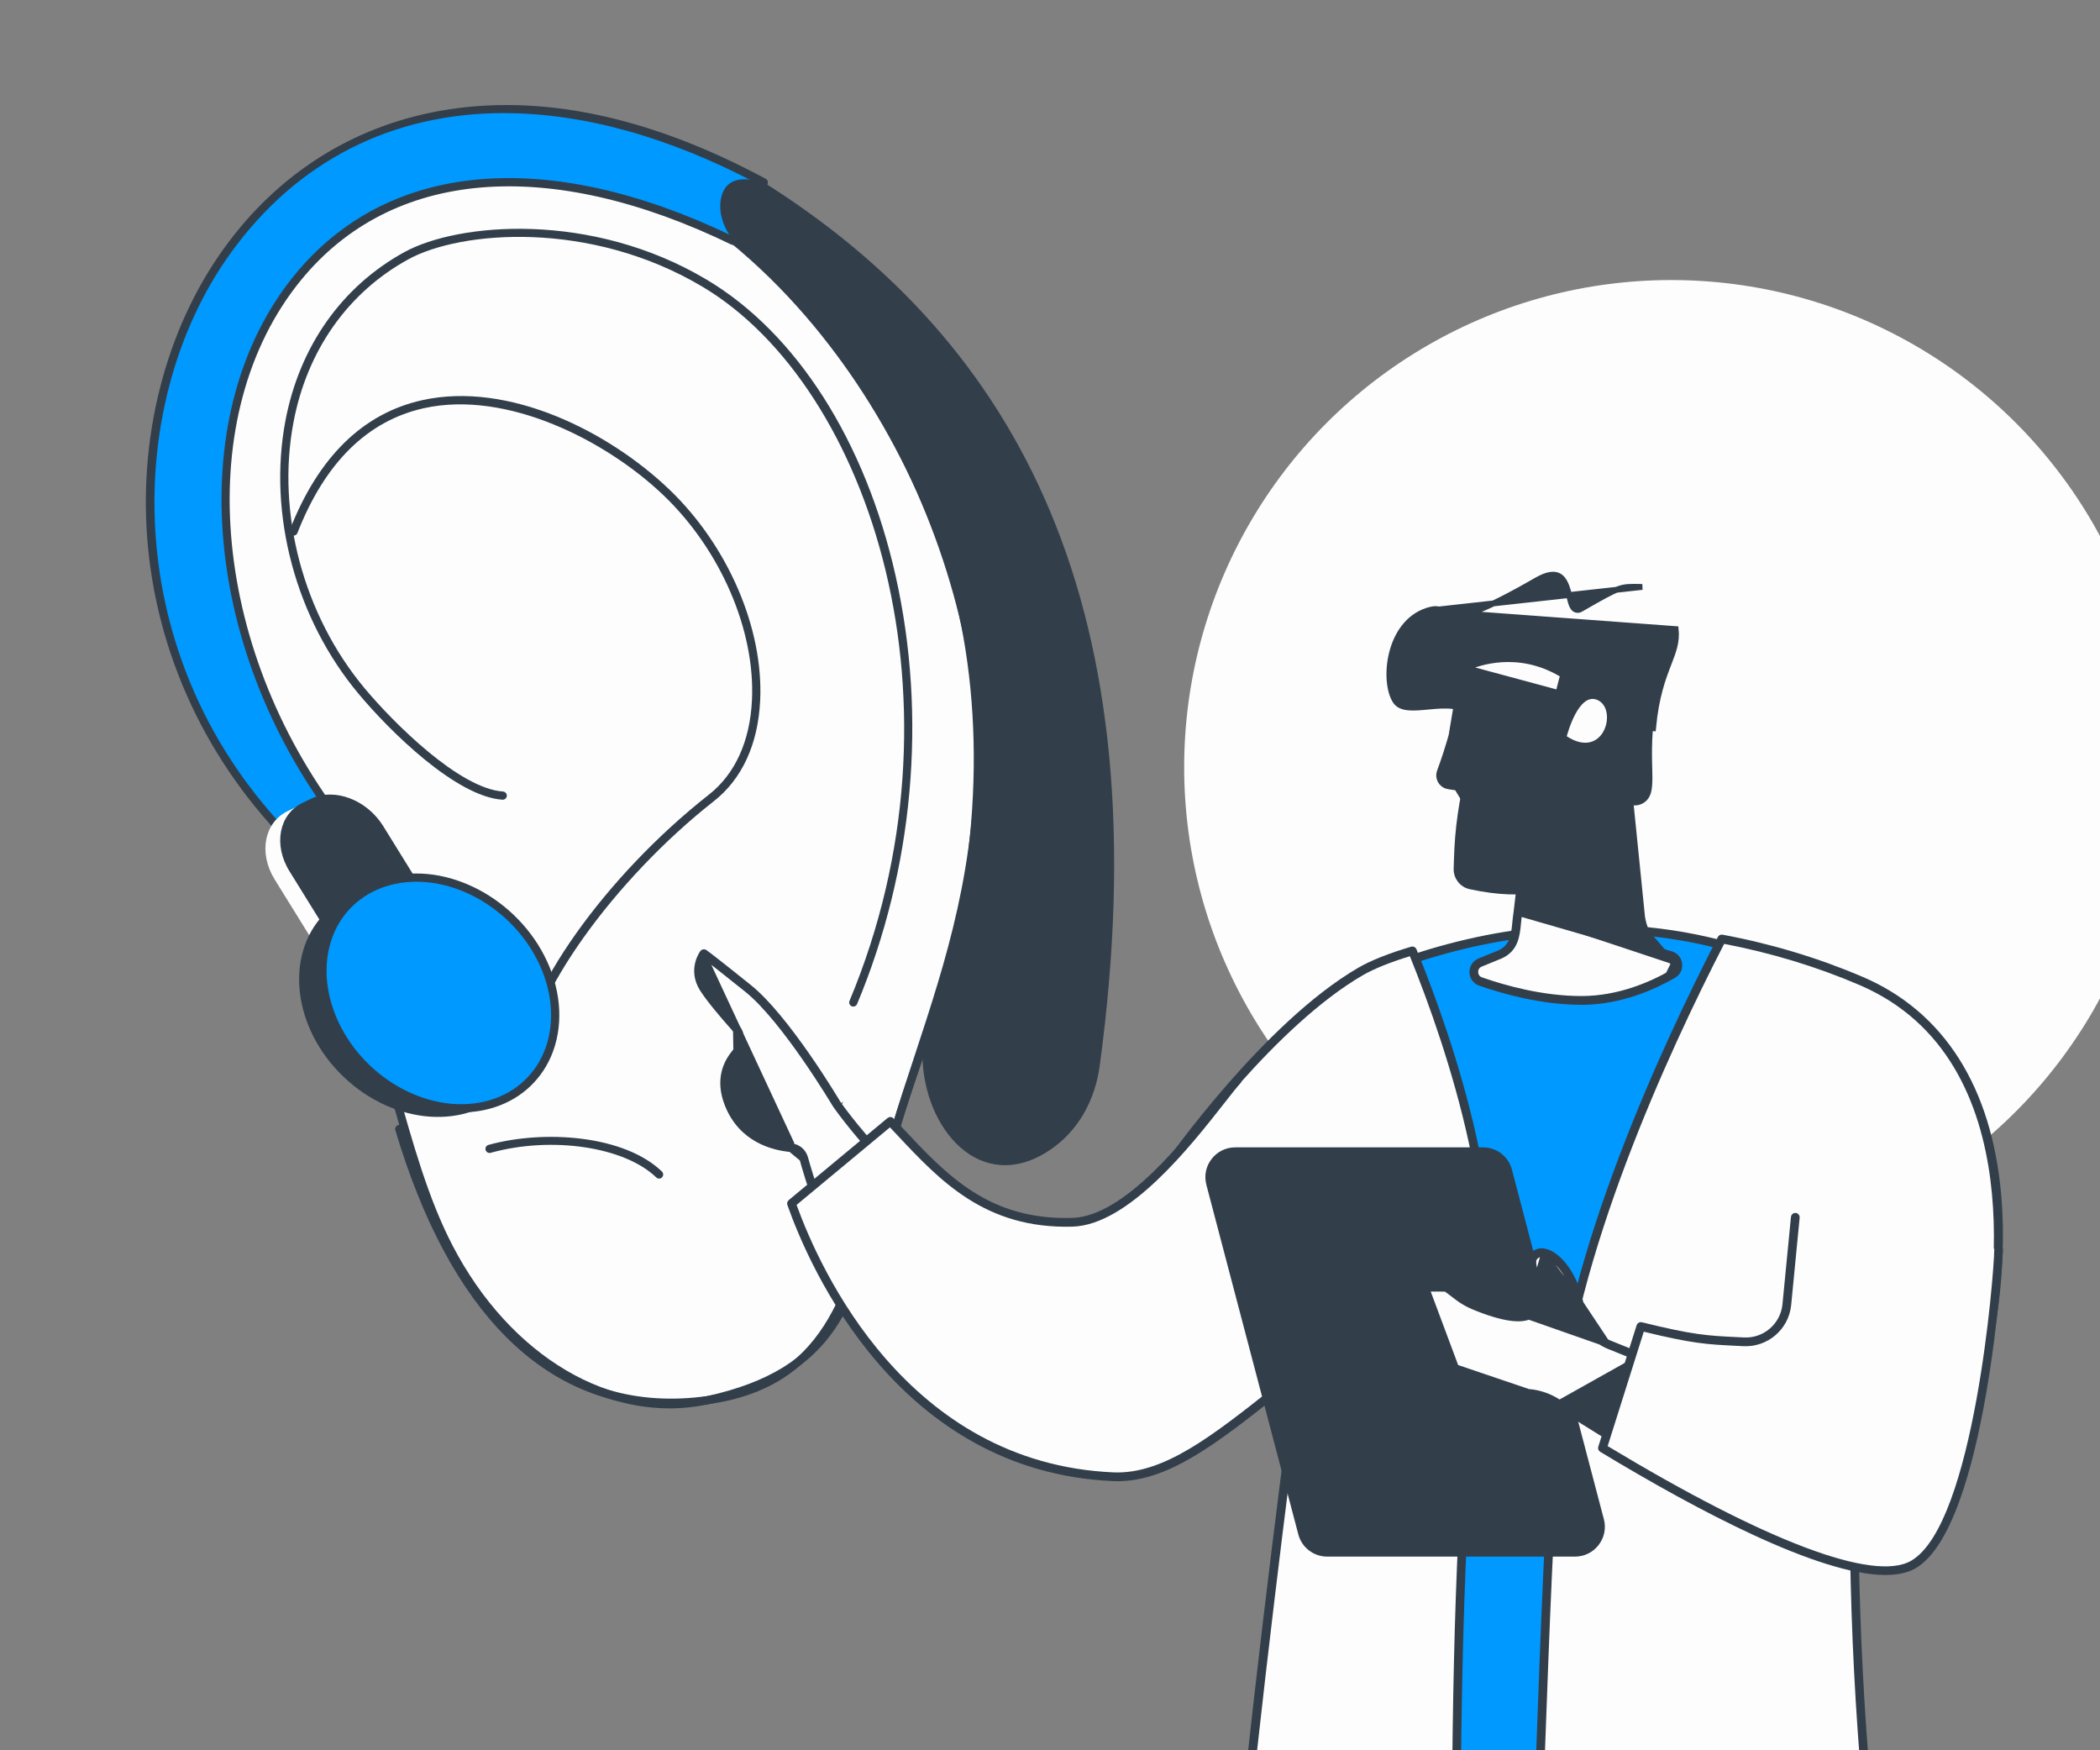 <svg width="360" height="300" viewBox="0 0 360 300" fill="none" xmlns="http://www.w3.org/2000/svg">
<rect x="0" y="0" width="360" height="300" fill="#808080" stroke="none"/>
<g clip-path="url(#clip0_145_8891)">
<circle cx="286.5" cy="131.5" r="83.5" fill="#FDFDFD"/>
<path d="M168.478 127.408C168.731 155.907 159.712 172.724 153.298 194.247C146.549 216.892 148.237 234.05 121.398 239.975C104.46 243.712 86.876 232.899 76.971 213.835C67.559 195.717 65.803 170.16 51.212 141.981C14.183 70.471 48.562 16.661 84.097 22.243C140.488 31.099 168.171 92.697 168.478 127.411V127.408Z" fill="#FDFDFD"/>
<path d="M114.779 241.397C99.996 241.397 85.165 231.134 76.347 214.158C72.118 206.015 69.493 196.638 66.455 185.78C62.792 172.691 58.642 157.854 50.588 142.303C26.629 96.032 33.107 58.706 47.158 39.203C56.672 25.996 70.525 19.397 84.206 21.546C116.244 26.578 136.526 47.81 147.901 64.735C160.856 84.011 169.009 108.024 169.181 127.401C169.373 149.148 164.283 163.887 158.893 179.492C157.23 184.3 155.517 189.268 153.973 194.448C152.726 198.636 151.776 202.597 150.859 206.427C146.936 222.806 143.835 235.745 121.551 240.662C119.31 241.157 117.046 241.397 114.783 241.397H114.779ZM79.094 22.553C67.594 22.553 56.356 28.842 48.296 40.025C34.488 59.188 28.167 95.948 51.835 141.654C59.956 157.333 64.128 172.244 67.808 185.4C70.826 196.184 73.431 205.497 77.594 213.509C87.467 232.512 105.012 242.871 121.244 239.287C142.668 234.558 145.529 222.62 149.487 206.098C150.411 202.249 151.364 198.271 152.623 194.045C154.174 188.837 155.897 183.853 157.563 179.031C162.912 163.545 167.966 148.915 167.774 127.414C167.605 108.299 159.542 84.58 146.734 65.522C135.516 48.83 115.524 27.889 83.988 22.936C82.358 22.681 80.724 22.553 79.097 22.553H79.094Z" fill="#323F4B"/>
<path d="M114.962 241.141C93.285 241.141 77.054 224.894 67.773 193.719C67.661 193.348 67.875 192.955 68.246 192.843C68.62 192.731 69.01 192.945 69.122 193.316C79.087 226.786 97.132 242.679 121.302 239.277C141.092 236.489 145.002 221.991 149.947 203.633C150.785 200.529 151.648 197.319 152.623 194.045C153.957 189.566 155.398 185.179 156.796 180.937C162.266 164.299 167.432 148.582 167.231 126.116C166.953 94.65 142.246 32.083 83.988 22.933C74.122 21.383 64.697 24.928 56.73 33.19C38.845 51.736 31.662 89.033 38.852 126.001C38.925 126.382 38.676 126.752 38.295 126.826C37.915 126.899 37.544 126.65 37.471 126.27C30.197 88.87 37.528 51.074 55.716 32.211C64.013 23.608 73.866 19.925 84.206 21.543C116.26 26.578 136.389 47.455 147.626 64.083C160.415 83 168.465 106.764 168.634 126.103C168.836 148.803 163.634 164.622 158.129 181.375C156.738 185.608 155.299 189.984 153.969 194.444C153.001 197.699 152.137 200.899 151.303 203.997C146.421 222.109 142.207 237.752 121.493 240.668C119.265 240.981 117.085 241.138 114.959 241.138L114.962 241.141Z" fill="#323F4B"/>
<path d="M112.989 202.012C112.813 202.012 112.637 201.945 112.5 201.814C107.052 196.548 94.584 194.694 84.11 197.594C83.739 197.696 83.349 197.479 83.243 197.105C83.141 196.73 83.359 196.344 83.733 196.238C93.292 193.591 107.03 194.576 113.475 200.804C113.753 201.072 113.763 201.52 113.491 201.798C113.354 201.942 113.168 202.012 112.986 202.012H112.989Z" fill="#323F4B"/>
<path d="M146.28 172.529C146.191 172.529 146.098 172.513 146.009 172.474C145.651 172.324 145.481 171.912 145.631 171.553C166.812 120.908 149.359 66.401 120.448 49.159C101.153 37.653 78.943 39.542 70.007 44.444C59.633 50.134 52.634 60.068 50.304 72.418C47.362 87.985 52.04 105.441 62.507 117.973C67.434 123.872 78.732 135.161 86.229 135.669C86.616 135.695 86.91 136.031 86.885 136.417C86.859 136.804 86.523 137.089 86.137 137.073C78.182 136.533 66.861 125.381 61.43 118.875C50.7 106.029 45.908 88.129 48.922 72.156C51.333 59.383 58.584 49.105 69.333 43.206C78.553 38.148 101.406 36.157 121.17 47.947C136.558 57.126 148.355 75.628 153.535 98.711C158.96 122.878 156.613 148.94 146.929 172.094C146.817 172.362 146.555 172.525 146.28 172.525V172.529Z" fill="#323F4B"/>
<path d="M89.606 182.91C89.606 182.91 89.583 182.91 89.571 182.91C89.184 182.891 88.883 182.561 88.902 182.174C89.468 170.326 103.791 150.136 121.51 136.213C126.011 132.677 128.569 127.073 128.908 120.004C129.483 108.018 123.52 94.229 113.718 84.868C103.894 75.487 86.869 66.827 72.696 69.96C63.003 72.105 55.697 79.305 50.985 91.358C50.844 91.719 50.435 91.898 50.074 91.757C49.712 91.617 49.533 91.208 49.674 90.846C54.569 78.333 62.213 70.842 72.393 68.588C87.147 65.321 104.268 73.902 114.69 83.851C124.777 93.481 130.912 107.698 130.314 120.071C129.953 127.562 127.21 133.524 122.379 137.319C105.233 150.792 90.846 170.943 90.306 182.242C90.287 182.619 89.977 182.91 89.603 182.91H89.606Z" fill="#323F4B"/>
<path d="M52.043 146.178C-6.844 90.795 38.868 -18.185 130.934 31.265L125.646 41.275C45.265 2.318 15.523 85.085 58.15 140.778L52.043 146.181V146.178Z" fill="#0099FF"/>
<path d="M52.043 146.881C51.87 146.881 51.698 146.817 51.56 146.689C36.614 132.632 27.317 113.874 25.376 93.87C23.573 75.266 28.308 56.576 38.372 42.595C47.513 29.893 60.288 21.741 75.318 19.02C92.349 15.938 111.17 19.848 131.27 30.645C131.609 30.827 131.74 31.252 131.558 31.594L126.27 41.604C126.094 41.94 125.682 42.074 125.343 41.908C94.027 26.731 67.143 28.969 51.576 48.043C32.893 70.941 35.962 110.623 58.712 140.35C58.936 140.644 58.898 141.059 58.62 141.302L52.513 146.705C52.382 146.824 52.213 146.881 52.046 146.881H52.043ZM86.412 19.384C67.341 19.384 50.978 27.486 39.514 43.417C20.616 69.675 20.2 114.824 52.059 145.225L57.197 140.682C34.421 110.511 31.508 70.41 50.483 47.154C66.392 27.655 93.653 25.19 125.34 40.348L129.982 31.559C114.629 23.413 99.846 19.391 86.409 19.391L86.412 19.384Z" fill="#323F4B"/>
<path d="M69.793 169.066L68.374 169.75C64.329 171.697 58.779 169.61 55.972 165.082L47.087 150.74C44.283 146.213 45.287 140.964 49.332 139.017L50.751 138.332C54.795 136.385 60.346 138.473 63.153 143L72.037 157.342C74.841 161.869 73.837 167.119 69.793 169.066Z" fill="#FDFDFD"/>
<path d="M72.328 167.653L70.909 168.337C66.864 170.284 61.314 168.197 58.507 163.67L49.622 149.327C46.819 144.8 47.822 139.551 51.867 137.604L53.286 136.92C57.331 134.973 62.881 137.06 65.688 141.587L74.573 155.929C77.376 160.457 76.373 165.706 72.328 167.653Z" fill="#323F4B"/>
<path d="M86.934 186.64C93.732 179.506 92.212 167.023 83.54 158.758C74.867 150.493 62.325 149.576 55.526 156.71C48.728 163.844 50.248 176.327 58.921 184.592C67.594 192.857 80.136 193.774 86.934 186.64Z" fill="#323F4B"/>
<path d="M90.936 185.187C97.734 178.053 96.214 165.569 87.541 157.305C78.868 149.04 66.327 148.123 59.528 155.257C52.73 162.391 54.25 174.874 62.923 183.139C71.596 191.404 84.137 192.32 90.936 185.187Z" fill="#0099FF"/>
<path d="M79.075 190.665C69.368 190.665 59.412 183.574 55.864 173.619C53.849 167.966 54.214 162.128 56.864 157.601C59.249 153.528 63.262 150.823 68.16 149.989C78.79 148.17 90.651 155.702 94.596 166.767C96.611 172.42 96.246 178.257 93.596 182.785C91.211 186.858 87.198 189.562 82.3 190.397C81.236 190.579 80.155 190.665 79.075 190.665ZM71.408 151.127C70.398 151.127 69.391 151.21 68.393 151.38C63.914 152.144 60.247 154.605 58.076 158.314C55.637 162.48 55.311 167.886 57.187 173.149C60.912 183.6 72.07 190.713 82.061 189.012C86.54 188.248 90.207 185.783 92.378 182.078C94.817 177.912 95.14 172.506 93.266 167.244C89.913 157.834 80.536 151.13 71.408 151.13V151.127Z" fill="#323F4B"/>
<path d="M158.126 180.86C158.295 193.648 168.229 204.944 179.924 197.156C184.719 193.962 187.696 188.754 188.521 182.692C199.192 104.104 174.568 58.734 130.935 31.262C126.398 29.964 124.326 31.131 123.668 33.711C122.929 36.614 124.278 40.038 126.858 42.404C166.921 79.141 176.132 125.678 158.129 180.857L158.126 180.86Z" fill="#323F4B"/>
<path d="M151.062 198.445C146.222 193.329 143.406 189.207 143.406 189.207C143.406 189.207 134.781 174.664 128.237 169.406C121.693 164.148 120.666 163.454 120.666 163.454C120.666 163.454 118.615 166.189 120.666 169.406C121.833 171.236 124.169 173.974 125.965 175.991C127.148 177.32 127.172 179.3 126.043 180.674C124.632 182.395 123.383 185.221 124.955 189.204C127.305 195.166 132.76 196.448 135.57 196.707C136.621 196.802 137.505 197.53 137.787 198.547C138.26 200.247 139.1 203.07 140.345 206.601L151.058 198.445H151.062Z" fill="#FDFDFD"/>
<path d="M137.554 198.612L137.555 198.613C138.038 200.355 138.875 203.166 140.115 206.68C140.143 206.758 140.204 206.815 140.278 206.838C140.305 206.845 140.329 206.848 140.352 206.848C140.398 206.848 140.454 206.832 140.504 206.795C140.504 206.795 140.505 206.795 140.506 206.794L151.215 198.642L151.215 198.641C151.27 198.599 151.305 198.537 151.311 198.469C151.315 198.391 151.287 198.321 151.244 198.276L151.243 198.274C148.861 195.756 146.962 193.468 145.657 191.809C145.005 190.979 144.501 190.306 144.16 189.839C143.989 189.606 143.859 189.425 143.771 189.301C143.727 189.239 143.694 189.192 143.671 189.16L143.646 189.123L143.639 189.113L143.637 189.111L143.637 189.11L143.637 189.11C143.637 189.11 143.637 189.109 144.049 188.826L143.637 189.109L143.628 189.096L143.619 189.082L143.616 189.077C143.418 188.744 141.24 185.094 138.297 180.867C135.326 176.601 131.615 171.805 128.39 169.214L128.39 169.214C125.144 166.606 123.253 165.118 122.168 164.278C121.626 163.859 121.286 163.602 121.081 163.45C120.88 163.3 120.81 163.253 120.807 163.251C120.807 163.251 120.807 163.251 120.807 163.251L120.803 163.248C120.695 163.175 120.549 163.197 120.466 163.306L120.466 163.306C120.394 163.401 118.338 166.212 120.458 169.538C121.634 171.38 123.992 174.144 125.784 176.154L125.784 176.154C126.886 177.392 126.909 179.229 125.855 180.517L125.855 180.518C124.442 182.238 123.09 185.144 124.726 189.295C127.095 195.3 132.482 196.674 135.55 196.953L137.554 198.612ZM137.554 198.612C137.297 197.692 136.506 197.04 135.55 196.953L137.554 198.612ZM120.972 164.472L120.443 164.36C120.01 165.339 119.553 167.201 120.873 169.276L120.874 169.277C122.048 171.115 124.401 173.868 126.149 175.829L120.972 164.472ZM120.972 164.472L121.203 164.168C122.072 164.828 123.998 166.328 128.08 169.604L128.081 169.604C131.324 172.211 135.087 177.131 138.031 181.376C139.509 183.507 140.791 185.483 141.71 186.938C142.169 187.665 142.539 188.263 142.796 188.684C143.012 189.036 143.176 189.309 143.208 189.362C143.221 189.381 143.26 189.438 143.327 189.532C143.409 189.649 143.531 189.82 143.691 190.039C144.011 190.478 144.481 191.11 145.091 191.891C146.311 193.455 148.084 195.613 150.312 198.012L150.688 198.416L150.249 198.75L141.015 205.78L140.464 206.199L140.239 205.545C139.192 202.501 138.464 200.056 138.026 198.483L138.026 198.483C137.715 197.362 136.765 196.57 135.592 196.463C135.592 196.463 135.592 196.463 135.592 196.463L135.638 195.965L120.972 164.472ZM126.149 175.829C127.412 177.249 127.451 179.351 126.235 180.836L126.149 175.829Z" fill="#323F4B" stroke="#323F4B"/>
<path d="M303.075 164.651C303.075 164.651 275.921 151.523 238.002 165.869C206.263 177.878 243.495 264.94 237.539 322.534C237.539 322.534 287.464 330.054 301.46 311.062C308.847 301.039 303.075 164.651 303.075 164.651Z" fill="#0099FF"/>
<path d="M303.184 164.429L303.185 164.429C303.266 164.468 303.32 164.55 303.323 164.639L303.323 164.642C303.441 167.43 304.865 201.615 305.327 236.367C305.558 253.744 305.549 271.256 305.016 285.052C304.75 291.951 304.353 297.912 303.792 302.458C303.511 304.732 303.19 306.642 302.827 308.134C302.459 309.643 302.062 310.665 301.659 311.212L302.061 311.508L301.659 311.212C297.75 316.516 291.098 319.798 283.437 321.75C275.786 323.698 267.203 324.3 259.527 324.3C247.891 324.3 238.396 322.915 237.503 322.782C237.369 322.761 237.278 322.642 237.291 322.511C239.696 299.285 235.153 271.798 230.774 245.309L230.767 245.268C227.537 225.719 224.539 207.57 224.773 193.386C225.009 179.17 228.483 169.208 237.913 165.64C256.717 158.525 272.98 158.198 284.571 159.661C290.367 160.392 294.996 161.572 298.188 162.575C299.784 163.077 301.021 163.535 301.866 163.87C302.288 164.037 302.612 164.174 302.834 164.271C302.944 164.319 303.03 164.357 303.089 164.384C303.118 164.398 303.141 164.408 303.157 164.416L303.177 164.425L303.182 164.428L303.184 164.428L303.184 164.429ZM303.401 163.978C303.649 164.097 303.813 164.345 303.823 164.621L303.401 163.978ZM237.857 321.847L237.811 322.328L238.289 322.391C241.35 322.795 253.843 324.282 267.168 323.51C273.831 323.125 280.722 322.173 286.754 320.229C292.782 318.286 298.003 315.336 301.26 310.917L300.857 310.621L301.26 310.917C301.674 310.355 302.018 309.473 302.318 308.36C302.621 307.234 302.892 305.821 303.134 304.157C303.618 300.827 303.992 296.455 304.273 291.292C304.836 280.966 305.03 267.438 304.984 252.685C304.893 223.177 303.84 188.736 302.846 165.127L302.833 164.814L302.546 164.689C298.976 163.144 272.944 152.918 238.09 166.106C228.588 169.7 225.375 180.059 225.246 194.033C225.116 208.043 228.081 225.979 231.252 245.158L231.257 245.186L231.75 245.105L231.257 245.186C235.617 271.554 240.101 298.723 237.857 321.847Z" fill="#323F4B" stroke="#323F4B"/>
<path d="M200.398 199.686C200.398 199.686 216.887 175.99 233.27 166.498C235.216 165.369 238.25 164.131 242.13 162.985C248.79 179.31 258.986 209.593 253.932 232.061C247.939 258.695 249.667 354.784 250.453 387.526C217.86 386.815 209.35 386.074 209.35 386.074C205.238 363.504 223.149 231.446 223.149 231.446L200.398 199.686Z" fill="#FDFDFD"/>
<path d="M209.342 386.319L209.335 386.318L209.328 386.317C209.211 386.307 209.123 386.223 209.105 386.117L209.104 386.113C208.61 383.4 208.428 379.088 208.499 373.571C208.57 368.064 208.893 361.389 209.398 353.966C210.406 339.122 212.141 321.308 214.039 303.91C217.834 269.116 222.279 236.009 222.862 231.703L222.889 231.506L222.773 231.345L200.198 199.828C200.198 199.828 200.197 199.828 200.197 199.828C200.135 199.74 200.134 199.627 200.194 199.539C200.31 199.373 204.482 193.426 210.652 186.339C216.859 179.209 225.05 170.969 233.144 166.277C235.211 165.081 238.287 163.857 242.058 162.743L242.058 162.743L242.066 162.74C242.174 162.706 242.306 162.76 242.358 162.888C245.66 170.98 249.886 182.653 252.65 195.129C255.416 207.615 256.705 220.858 254.172 232.111C252.655 238.854 251.64 250.093 250.977 263.588C250.314 277.095 250.003 292.896 249.902 308.782C249.701 340.553 250.342 372.682 250.698 387.512C250.699 387.581 250.672 387.648 250.624 387.698C250.576 387.745 250.513 387.771 250.45 387.771H250.438C234.321 387.419 224.06 387.058 217.819 386.783C214.698 386.646 212.583 386.531 211.244 386.449C210.574 386.408 210.099 386.376 209.789 386.353C209.47 386.33 209.338 386.318 209.342 386.319ZM253.689 232.004L253.201 231.894L253.689 232.004C256.19 220.885 254.935 207.852 252.252 195.603C249.567 183.346 245.44 171.825 242.155 163.708L241.984 163.284L241.546 163.418C238.185 164.443 235.308 165.603 233.394 166.711L233.394 166.711C225.9 171.055 218.356 178.427 212.412 185.09C206.46 191.762 202.078 197.761 200.911 199.391L200.702 199.683L200.911 199.974L223.348 231.298L223.348 231.298C223.386 231.351 223.401 231.412 223.392 231.473L223.391 231.477C223.303 232.133 218.912 264.654 215.001 299.983C213.046 317.647 211.21 336.017 210.091 351.459C208.974 366.876 208.567 379.439 209.492 385.446L209.558 385.87H209.972C212.39 386.039 222.611 386.66 249.673 387.257L250.197 387.269L250.184 386.745C249.822 371.439 249.198 339.409 249.416 307.868C249.525 292.097 249.845 276.452 250.512 263.083C251.181 249.703 252.196 238.637 253.689 232.004Z" fill="#323F4B" stroke="#323F4B"/>
<path d="M266.846 243.588C269.145 214.852 285.78 179.12 295.154 160.944C302.952 162.396 311.01 164.699 319.05 168.141C352.418 182.429 340.582 231.041 340.582 231.041L317.931 227.592L317.846 256.002C317.764 283.037 319.645 310.042 323.468 336.805L331.852 384.989C328.804 375.054 281.937 381.87 260.115 383.928C263.823 329.99 264.265 275.881 266.846 243.588Z" fill="#FDFDFD"/>
<path d="M331.615 385.061L331.615 385.06C331.257 383.891 330.294 383.003 328.975 382.328C327.652 381.651 325.906 381.153 323.855 380.795C319.749 380.078 314.304 379.898 308.292 380.037C296.267 380.315 281.857 381.872 271.096 383.034L271.081 383.036L270.967 383.048C267.015 383.476 263.292 383.879 260.136 384.175L260.129 384.175C260.062 384.183 259.994 384.16 259.941 384.108C259.89 384.058 259.861 383.987 259.866 383.909C261.815 355.528 262.866 326.996 263.791 301.833C264.638 278.773 265.373 258.872 266.596 243.566C268.886 214.951 285.315 179.473 294.931 160.83L294.932 160.828C294.979 160.735 295.087 160.678 295.201 160.698C303.535 162.249 311.59 164.677 319.145 167.91C332.848 173.775 340.976 186.527 342.573 204.923C343.173 211.828 342.743 218.344 342.157 223.153C341.864 225.556 341.533 227.531 341.274 228.91C341.144 229.6 341.032 230.141 340.952 230.512C340.912 230.698 340.88 230.841 340.857 230.94C340.851 230.966 340.846 230.99 340.841 231.01C340.837 231.026 340.834 231.041 340.831 231.053L340.824 231.083L340.821 231.093L340.821 231.096C340.791 231.218 340.67 231.301 340.541 231.281L318.747 227.965L318.174 227.878L318.172 228.458L318.09 256C318.012 282.93 319.901 310.102 323.711 336.767L323.712 336.775L323.713 336.782L332.093 384.945C332.116 385.075 332.034 385.199 331.906 385.23C331.885 385.235 331.867 385.237 331.85 385.237C331.743 385.236 331.648 385.169 331.615 385.061ZM271.028 382.544L270.975 382.047L271.028 382.544C284.684 381.068 297.744 379.796 308.301 379.549C313.58 379.426 318.217 379.56 321.981 380.048C325.762 380.539 328.593 381.381 330.318 382.623L331.313 383.339L331.103 382.131L323.224 336.86C323.224 336.858 323.224 336.855 323.223 336.853C319.408 310.146 317.516 282.951 317.597 256L317.682 227.59V227.589C317.682 227.517 317.713 227.448 317.77 227.4C317.83 227.349 317.898 227.333 317.957 227.343L317.957 227.343L317.968 227.345L339.929 230.688L340.395 230.759L340.493 230.297C341.116 227.345 343.391 215.182 341.701 202.112C340.01 189.042 334.334 174.954 318.954 168.368C311.597 165.218 303.76 162.837 295.659 161.289L295.065 161.176V161.663C285.461 180.356 269.355 215.34 267.092 243.609C265.867 258.904 265.135 278.808 264.289 301.841L264.288 301.854L264.281 302.046C263.365 326.916 262.328 355.045 260.422 383.067L260.382 383.656L260.969 383.599C263.74 383.331 266.902 382.989 270.236 382.63L271.028 382.544Z" fill="#323F4B" stroke="#323F4B"/>
<path d="M135.685 206.284C141.953 224.038 158.588 251.709 190.851 253.117C202.061 253.607 212.976 242.485 227.753 231.442C227.753 231.442 212.278 184.891 211.251 186.156C206.425 192.088 194.354 209.219 183.818 209.501C168.21 209.923 160.704 200.73 152.64 192.203L135.689 206.281L135.685 206.284Z" fill="#FDFDFD"/>
<path d="M191.579 253.379L191.579 253.383C191.335 253.382 191.089 253.376 190.838 253.366C172.573 252.567 159.677 243.5 150.863 233.279C142.042 223.05 137.327 211.685 135.45 206.366L135.449 206.364C135.415 206.268 135.444 206.158 135.525 206.09C135.525 206.09 135.526 206.09 135.526 206.09L152.477 192.01L152.477 192.01C152.577 191.926 152.726 191.936 152.813 192.029L152.814 192.03C153.16 192.396 153.505 192.765 153.851 193.134C154.025 193.32 154.199 193.506 154.374 193.692L154.409 193.73C161.997 201.83 169.329 209.657 183.805 209.253C186.164 209.189 188.579 208.274 190.94 206.863C193.305 205.45 195.647 203.523 197.868 201.394C202.305 197.138 206.31 192.026 209.093 188.474L209.098 188.468L209.098 188.468C210.306 186.925 211.247 185.726 211.948 184.938L211.95 184.935C212.038 184.835 212.195 184.826 212.294 184.916L212.296 184.917C212.401 185.01 212.407 185.166 212.318 185.264L212.317 185.266C211.62 186.049 210.67 187.262 209.487 188.773C206.622 192.429 202.549 197.627 197.991 201.944C193.411 206.283 188.449 209.624 183.815 209.75C169.098 210.144 161.52 202.054 154.022 194.049L154.005 194.031L154.005 194.031L152.93 192.885L152.608 192.542L152.246 192.842L136.237 206.137L135.967 206.362L136.086 206.692C138.085 212.226 142.84 223.365 151.555 233.323C160.276 243.287 172.981 252.086 190.854 252.865L190.854 252.865C195.297 253.051 199.639 251.433 204.172 248.748C208.689 246.072 213.449 242.304 218.734 238.121L218.779 238.085L218.779 238.085C220.694 236.568 222.671 235.002 224.722 233.423L224.725 233.421C224.829 233.34 224.987 233.357 225.072 233.468C225.154 233.574 225.137 233.731 225.025 233.819C222.975 235.396 220.997 236.962 219.087 238.475C213.799 242.661 209.085 246.391 204.591 249.079C200.101 251.765 195.878 253.379 191.579 253.379Z" fill="#323F4B" stroke="#323F4B"/>
<path d="M227.516 266.055H270.006C272.869 266.055 274.958 263.345 274.23 260.576L258.469 200.662C257.966 198.744 256.231 197.407 254.245 197.407H211.755C208.891 197.407 206.803 200.115 207.531 202.886L223.291 262.8C223.795 264.719 225.529 266.055 227.516 266.055Z" fill="#323F4B"/>
<path d="M223.051 262.865L223.051 262.864L207.29 202.95L207.29 202.95C206.921 201.552 207.215 200.1 208.097 198.958C208.978 197.815 210.308 197.159 211.751 197.159H254.242C256.338 197.159 258.173 198.574 258.703 200.599L258.703 200.599L274.464 260.513L274.464 260.514C274.833 261.911 274.539 263.363 273.657 264.506C272.776 265.648 271.445 266.304 270.002 266.304H227.512C225.416 266.304 223.581 264.889 223.051 262.865ZM211.748 197.656C210.462 197.657 209.273 198.242 208.489 199.258C207.703 200.276 207.44 201.579 207.768 202.821C207.768 202.821 207.768 202.821 207.768 202.821L223.529 262.734L223.529 262.734C224.005 264.542 225.642 265.804 227.512 265.804H270.002C271.286 265.804 272.48 265.219 273.263 264.201C274.047 263.183 274.311 261.881 273.982 260.639L258.222 200.726L258.222 200.726C257.745 198.918 256.108 197.656 254.238 197.656H211.751C211.75 197.656 211.749 197.656 211.748 197.656Z" fill="#323F4B" stroke="#323F4B"/>
<path d="M281.434 232.728L275.944 230.521C273.747 229.636 272.057 227.82 271.35 225.562C271.06 224.64 270.727 223.491 270.353 222.065C268.88 216.471 264.527 213.141 262.847 215.44C261.837 216.821 264.364 221.018 263.874 223.773C263.03 228.5 254.626 225.018 253.239 224.484C250.079 223.269 249.542 222.263 247.11 220.671C245.3 219.487 242.964 221.035 243.314 223.167C243.964 227.116 245.559 232.15 249.45 234.578C255.677 238.462 258.827 238.595 261.99 238.826C263.775 238.959 265.486 239.551 266.986 240.523C269.265 242.003 272.952 244.353 277.455 247.074L281.437 232.728H281.434Z" fill="#FDFDFD"/>
<path d="M266.846 240.73L266.846 240.73C269.152 242.228 272.844 244.578 277.322 247.286L277.063 247.714L277.32 247.285C277.364 247.311 277.408 247.322 277.451 247.322C277.481 247.322 277.514 247.317 277.543 247.306C277.618 247.274 277.671 247.211 277.69 247.143L277.69 247.141L281.673 232.795L281.673 232.795C281.706 232.674 281.644 232.547 281.526 232.498L266.846 240.73ZM266.846 240.73C265.372 239.774 263.683 239.202 261.966 239.073L261.697 239.052L261.696 239.052M266.846 240.73L261.696 239.052M261.696 239.052C260.123 238.937 258.568 238.822 256.639 238.265C254.711 237.709 252.388 236.704 249.316 234.787L249.052 235.211M261.696 239.052L249.052 235.211M249.052 235.211L249.316 234.787C245.355 232.316 243.723 227.197 243.066 223.206L243.066 223.205M249.052 235.211L243.066 223.205M243.066 223.205C242.884 222.108 243.345 221.06 244.273 220.458L244.274 220.458M243.066 223.205L244.274 220.458M244.274 220.458C245.192 219.859 246.325 219.861 247.241 220.461L244.274 220.458ZM244.547 220.875L244.548 220.875C244.918 220.634 245.332 220.508 245.756 220.508H245.763C246.186 220.508 246.604 220.633 246.976 220.88L244.547 220.875ZM244.547 220.875C243.961 221.259 243.379 222.053 243.559 223.127C243.867 225.003 244.405 227.2 245.343 229.229C246.28 231.257 247.631 233.148 249.583 234.367L249.583 234.367M244.547 220.875L249.583 234.367M249.583 234.367C252.559 236.223 254.842 237.221 256.77 237.779C258.694 238.336 260.246 238.45 261.726 238.559L261.738 238.56L261.739 238.56L262.01 238.58L262.01 238.58M249.583 234.367L262.01 238.58M262.01 238.58C263.809 238.713 265.578 239.314 267.125 240.317C269.281 241.717 272.653 243.866 276.742 246.352L277.307 246.695M262.01 238.58L277.307 246.695M277.307 246.695L277.484 246.058M277.307 246.695L277.484 246.058M277.484 246.058L281.021 233.307L281.14 232.877M277.484 246.058L281.14 232.877M281.14 232.877L280.726 232.71M281.14 232.877L280.726 232.71M280.726 232.71L275.855 230.751L275.855 230.751M280.726 232.71L275.855 230.751M275.855 230.751C273.572 229.834 271.846 227.969 271.116 225.634C270.799 224.619 270.461 223.439 270.119 222.13L270.119 222.129M275.855 230.751L270.119 222.129M270.119 222.129C269.603 220.173 268.721 218.495 267.743 217.258C266.782 216.042 265.669 215.18 264.66 214.99L264.659 214.99M270.119 222.129L264.659 214.99M264.659 214.99C264.248 214.913 263.902 214.962 263.616 215.101C263.338 215.237 263.162 215.438 263.052 215.586C262.871 215.833 262.851 216.158 262.855 216.392C262.86 216.657 262.904 216.959 262.963 217.263C263.079 217.861 263.272 218.543 263.43 219.102L263.44 219.137L263.44 219.138M264.659 214.99L263.44 219.138M263.44 219.138C263.902 220.76 264.367 222.441 264.12 223.817L264.119 223.818M263.44 219.138L264.119 223.818M264.119 223.818C263.943 224.809 263.454 225.508 262.67 225.949L264.119 223.818ZM276.037 230.291L281.525 232.498L247.241 220.461C248.039 220.983 248.641 221.448 249.184 221.869L249.185 221.87C250.31 222.74 251.228 223.446 253.319 224.249L253.508 224.324L253.509 224.324C256.13 225.348 258.048 225.809 259.458 225.936C260.867 226.062 261.801 225.857 262.42 225.513L262.42 225.512C263.096 225.135 263.48 224.525 263.624 223.73L263.624 223.729C263.746 223.051 263.67 222.28 263.525 221.528C263.381 220.772 263.157 219.988 262.954 219.277L262.953 219.273C262.953 219.273 262.953 219.273 262.953 219.272C262.69 218.346 262.462 217.537 262.382 216.838C262.303 216.14 262.385 215.648 262.641 215.297L262.642 215.296C263.134 214.621 263.858 214.336 264.744 214.503C265.825 214.708 267.026 215.567 268.105 216.928C269.175 218.277 270.08 220.061 270.59 222.002C270.932 223.304 271.267 224.478 271.583 225.487L271.583 225.487C272.271 227.679 273.895 229.429 276.036 230.291L276.037 230.291Z" fill="#323F4B" stroke="#323F4B"/>
<path d="M274.706 248.199C291.33 258.246 319.06 273.337 327.998 268.164C339.453 261.532 342.616 216.889 342.616 214.219L307.935 206.944L306.299 223.752C305.867 227.453 302.639 230.177 298.922 229.986C293.062 229.684 290.915 229.742 281.287 227.361L274.709 248.199H274.706Z" fill="#FDFDFD"/>
<path d="M274.577 248.411L274.575 248.41C274.478 248.352 274.434 248.233 274.467 248.129L274.468 248.126L281.046 227.287L281.046 227.287C281.085 227.163 281.214 227.09 281.344 227.122L281.344 227.122C290.18 229.307 292.674 229.434 297.612 229.677L297.612 229.677L298.932 229.741C298.932 229.741 298.933 229.741 298.933 229.741C302.515 229.935 305.636 227.281 306.051 223.725L306.051 223.725L306.052 223.716L307.521 208.616C307.521 208.616 307.521 208.615 307.521 208.615C307.534 208.486 307.642 208.383 307.796 208.391C307.93 208.408 308.027 208.526 308.015 208.663C308.015 208.663 308.015 208.664 308.015 208.664L306.546 223.774C306.095 227.601 302.74 230.426 298.906 230.236L298.905 230.236L297.589 230.171L297.589 230.171C292.743 229.934 290.265 229.812 281.909 227.77L281.454 227.659L281.313 228.105L275.123 247.712L275.005 248.088L275.342 248.291C288.941 256.485 300.38 262.338 309.231 265.681C313.655 267.353 317.451 268.404 320.559 268.801C323.652 269.196 326.136 268.952 327.874 267.947L327.874 267.947C329.325 267.107 330.616 265.672 331.768 263.848C332.922 262.019 333.958 259.767 334.887 257.252C336.744 252.22 338.192 246.079 339.298 240.035C341.509 227.95 342.368 216.162 342.368 214.219C342.368 214.08 342.477 213.971 342.616 213.971C342.755 213.971 342.864 214.08 342.864 214.219C342.864 214.218 342.864 214.221 342.864 214.227C342.863 214.243 342.861 214.288 342.857 214.369C342.851 214.47 342.843 214.614 342.831 214.799C342.808 215.168 342.772 215.699 342.722 216.37C342.623 217.71 342.467 219.61 342.242 221.899C341.792 226.478 341.065 232.611 339.958 238.948C338.85 245.289 337.364 251.815 335.4 257.189C334.418 259.876 333.322 262.26 332.102 264.185C330.88 266.113 329.553 267.549 328.121 268.378L328.121 268.378C326.87 269.104 325.225 269.453 323.226 269.453C317.666 269.453 309.713 266.75 301 262.738C292.31 258.735 282.941 253.467 274.577 248.411Z" fill="#323F4B" stroke="#323F4B"/>
<path d="M262.684 137.449C262.524 137.527 262.411 137.68 262.391 137.86L260.201 156.515C259.759 159.165 260.201 162.199 257.14 163.59L253.739 164.977C252.252 165.583 252.307 167.702 253.82 168.232C257.84 169.637 264.319 171.453 271.016 171.47C277.631 171.491 283.362 168.912 286.767 166.947C288.11 166.171 287.838 164.154 286.338 163.75L285.77 163.597C283.226 162.91 281.601 159.699 281.25 157.087L278.567 130.562C278.529 130.201 278.145 129.987 277.818 130.143L262.687 137.445L262.684 137.449Z" fill="#FDFDFD"/>
<path d="M263.008 137.571L277.635 130.509L278.278 130.199L278.35 130.909L281.005 157.13C281.197 158.542 281.74 160.06 282.562 161.309C283.388 162.563 284.465 163.5 285.706 163.835L263.008 137.571ZM263.008 137.571H262.674L262.622 138.013L260.447 156.535M263.008 137.571L260.447 156.535M260.447 156.535C260.358 157.077 260.307 157.597 260.254 158.125L260.25 158.163L260.25 158.165C260.033 160.427 259.789 162.653 257.251 163.811L253.832 165.209C253.832 165.209 253.831 165.209 253.831 165.209C252.937 165.574 252.897 166.414 252.902 166.628C252.906 166.847 252.993 167.683 253.901 167.997C258.068 169.455 264.433 171.205 271.015 171.222H271.016H271.091C277.525 171.222 283.103 168.777 286.643 166.73C287.444 166.267 287.403 165.46 287.374 165.246C287.374 165.246 287.374 165.245 287.374 165.245L286.879 165.311M260.447 156.535L286.273 163.988L286.274 163.988L286.144 164.471M286.879 165.311C286.858 165.155 286.743 164.631 286.144 164.471M286.879 165.311C286.899 165.464 286.923 165.991 286.392 166.297L286.879 165.311ZM286.144 164.471L286.273 163.988M286.144 164.471L286.273 163.988M286.273 163.988L285.706 163.835L286.273 163.988ZM259.754 158.171L259.759 158.123L259.759 158.122L259.766 158.058C259.818 157.525 259.87 156.996 259.956 156.478L259.958 156.466L259.959 156.455L262.142 137.834C262.173 137.572 262.334 137.345 262.574 137.229C262.574 137.229 262.574 137.229 262.574 137.229L277.705 129.927C277.705 129.927 277.705 129.927 277.706 129.927C277.933 129.818 278.198 129.827 278.415 129.949L278.662 129.514L278.415 129.949C278.637 130.075 278.782 130.296 278.807 130.546L278.807 130.548L281.49 157.073L281.491 157.081L281.492 157.09C281.665 158.356 282.146 159.745 282.869 160.9C283.588 162.048 284.588 163.03 285.83 163.365L285.83 163.365L286.398 163.518C286.398 163.518 286.398 163.518 286.398 163.518C287.197 163.735 287.756 164.373 287.862 165.192L287.862 165.192C287.969 166.01 287.599 166.761 286.888 167.17L286.887 167.17C283.381 169.196 277.954 171.579 271.681 171.722H271.094L271.017 171.722C271.017 171.722 271.017 171.722 271.016 171.722C264.382 171.702 257.966 169.945 253.74 168.471L253.739 168.471C252.95 168.196 252.43 167.482 252.408 166.645C252.386 165.809 252.872 165.066 253.645 164.75C253.645 164.75 253.645 164.75 253.645 164.75L257.046 163.363L257.055 163.359L257.064 163.355C258.206 162.835 258.843 162.048 259.209 161.108C259.555 160.216 259.656 159.185 259.754 158.171Z" fill="#323F4B" stroke="#323F4B"/>
<path d="M244.643 104.685L244.64 104.683C241.336 105.779 239.425 108.757 238.621 111.976C238.213 113.61 238.099 115.279 238.23 116.744C238.362 118.218 238.738 119.437 239.267 120.204C239.72 120.859 240.461 121.164 241.502 121.255C242.463 121.339 243.582 121.234 244.798 121.119C244.913 121.108 245.029 121.097 245.145 121.087C246.469 120.964 247.884 120.852 249.185 121.033C250.499 121.216 251.741 121.702 252.675 122.808L252.675 122.808C253.312 123.562 253.533 124.392 253.495 125.374C253.457 126.323 253.176 127.442 252.801 128.8C252.732 129.051 252.659 129.312 252.584 129.584C251.833 132.273 250.789 136.009 250.144 141.544L250.144 141.544C249.844 144.098 249.756 146.781 249.698 148.921C249.66 150.352 250.646 151.613 252.039 151.915L252.039 151.915C262.014 154.09 267.168 151.876 268.959 149.73L268.959 149.73C270.333 148.086 270.555 145.83 270.782 143.522C270.794 143.404 270.805 143.287 270.817 143.169C270.935 141.988 271.074 140.797 271.429 139.768C271.79 138.722 272.386 137.808 273.434 137.217L273.434 137.217C275.031 136.32 276.641 136.765 277.982 137.136L278.027 137.149C279.457 137.545 280.553 137.824 281.561 137.152C282.532 136.505 282.77 135.395 282.768 133.293C282.768 132.772 282.753 132.198 282.737 131.572C282.689 129.748 282.63 127.479 282.881 124.768C282.881 124.768 282.881 124.768 282.881 124.768L283.379 124.814C283.889 119.311 285.105 116.163 286.051 113.714C286.873 111.586 287.491 109.986 287.263 107.829L244.643 104.685ZM244.643 104.685L244.834 104.627C245.465 104.435 245.903 104.384 246.225 104.401C246.537 104.417 246.765 104.498 246.978 104.612C247.09 104.671 247.199 104.74 247.323 104.819C247.339 104.83 247.356 104.84 247.372 104.851C247.48 104.921 247.601 104.999 247.728 105.073C248.033 105.25 248.395 105.414 248.878 105.492C249.828 105.646 251.159 105.454 253.368 104.591C255.588 103.724 258.756 102.154 263.406 99.473C265.205 98.436 266.312 98.365 267.009 98.633C267.71 98.902 268.176 99.581 268.525 100.494C268.697 100.941 268.83 101.419 268.95 101.888C268.984 102.021 269.018 102.156 269.051 102.289C269.131 102.612 269.21 102.928 269.291 103.2C269.401 103.566 269.544 103.964 269.778 104.225C269.907 104.369 270.089 104.5 270.33 104.535C270.569 104.57 270.788 104.501 270.972 104.396L270.972 104.395C274.544 102.349 276.204 101.399 277.472 100.952C278.622 100.547 279.429 100.562 281.2 100.595C281.308 100.597 281.419 100.599 281.533 100.601L244.643 104.685Z" fill="#323F4B" stroke="#323F4B"/>
<path d="M268.244 115.577L267.404 118.845C267.009 120.383 266.72 121.947 266.54 123.525C266.203 126.488 265.584 131.579 265.023 134.402C264.197 138.551 251.204 136.885 251.204 136.885L249.926 134.759L248.405 134.531C248.113 134.487 247.824 134.382 247.592 134.198C247.011 133.735 246.82 132.977 247.062 132.327C248.378 128.777 251 120.883 251.041 114.363C251.041 114.363 259.296 109.945 268.244 115.577Z" fill="#FDFDFD"/>
<path d="M249.777 134.99L249.899 135.192L250.993 137.014C250.993 137.014 250.993 137.014 250.994 137.014C251.032 137.079 251.098 137.123 251.178 137.134C252.033 137.242 254.174 137.483 256.555 137.496L256.558 137.493H256.765C258.716 137.493 260.767 137.335 262.384 136.847C264.023 136.352 265.047 135.574 265.271 134.45L249.777 134.99ZM249.777 134.99L249.545 134.955M249.777 134.99L249.545 134.955M249.545 134.955L248.375 134.778C248 134.721 247.681 134.585 247.444 134.393L247.441 134.391M249.545 134.955L247.441 134.391M247.441 134.391C246.79 133.875 246.549 133.011 246.834 132.242C248.003 129.087 250.759 120.966 250.797 114.362H250.797M247.441 134.391L250.797 114.362M250.797 114.362V114.359M250.797 114.362V114.359M250.797 114.359C250.797 114.27 250.846 114.187 250.926 114.144C251.263 113.966 259.42 109.726 268.379 115.367C268.468 115.423 268.514 115.531 268.487 115.642C268.487 115.643 268.487 115.643 268.487 115.644L267.648 118.908L267.648 118.908M250.797 114.359L267.648 118.908M267.648 118.908C267.258 120.433 266.968 121.996 266.792 123.554M267.648 118.908L266.792 123.554M266.792 123.554C266.468 126.405 265.841 131.59 265.271 134.45L266.792 123.554ZM251.235 136.445L251.63 136.208L251.602 136.684C254.173 136.988 257.254 137.091 259.765 136.819C261.016 136.684 262.158 136.452 263.03 136.088C263.88 135.733 264.615 135.191 264.782 134.353L264.782 134.353C265.352 131.496 265.976 126.314 266.296 123.496L266.296 123.496C266.473 121.918 266.768 120.332 267.164 118.782C267.164 118.782 267.164 118.782 267.164 118.782C267.164 118.782 267.164 118.782 267.164 118.782L267.865 116.051L267.958 115.688L267.635 115.497C260.193 111.095 253.293 113.625 251.581 114.381L251.29 114.509L251.283 114.827C251.135 121.138 248.744 128.502 247.297 132.415C247.083 132.989 247.275 133.627 247.751 134.004L247.753 134.005C247.948 134.16 248.196 134.251 248.448 134.288C248.448 134.288 248.449 134.288 248.449 134.288L249.965 134.515C249.966 134.515 249.966 134.515 249.966 134.515C250.041 134.527 250.106 134.57 250.144 134.633C250.144 134.634 250.144 134.634 250.145 134.634L251.235 136.445ZM248.062 133.613C248.174 133.701 248.334 133.766 248.521 133.793L248.062 133.613Z" fill="#323F4B" stroke="#323F4B"/>
<path d="M268.588 126.201C268.588 126.201 270.594 118.345 273.965 120.035C277.335 121.725 274.91 130.32 268.588 126.201Z" fill="#FDFDFD"/>
</g>
<defs>
<clipPath id="clip0_145_8891">
<path d="M0 0H360V280C360 291.046 351.046 300 340 300H20C8.954 300 0 291.046 0 280V0Z" fill="white"/>
</clipPath>
</defs>
</svg>
